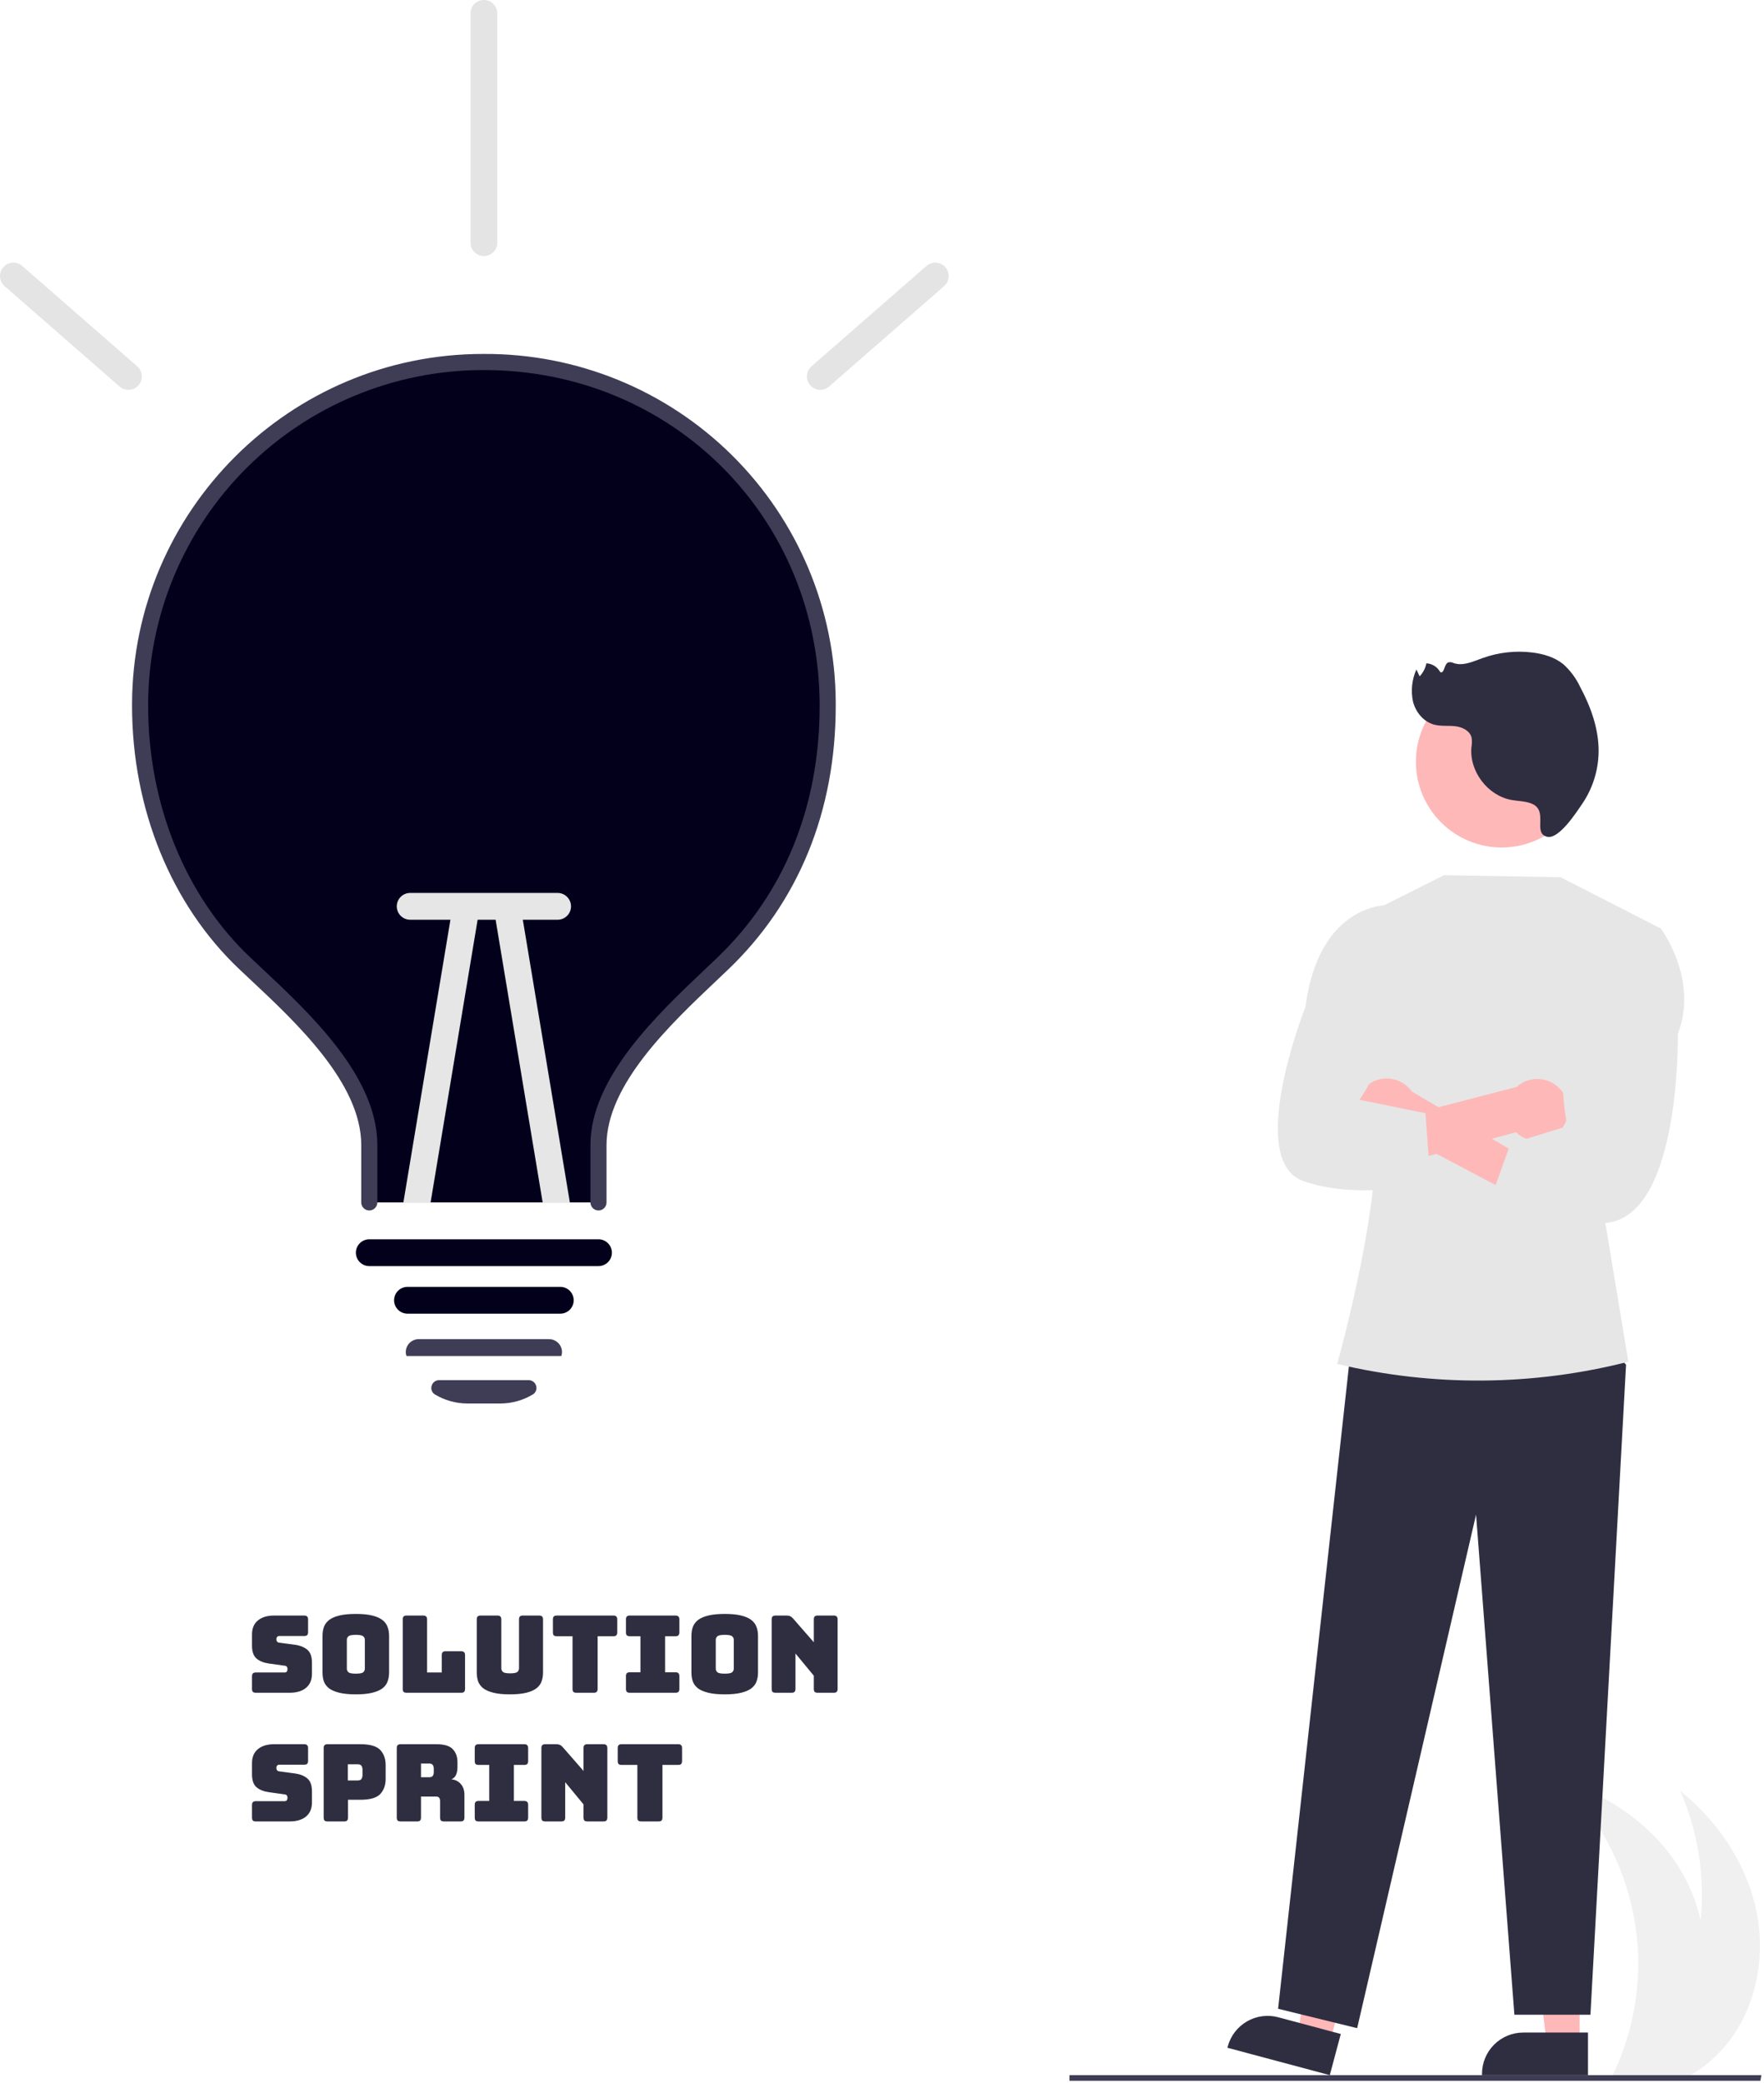 <svg width="658" height="777" viewBox="0 0 658 777" fill="none" xmlns="http://www.w3.org/2000/svg">
<path d="M645.501 760.668C641.785 765.676 637.178 769.958 631.911 773.298C630.791 774.008 629.641 774.678 628.471 775.298H600.942C601.271 774.638 601.592 773.968 601.902 773.298C610.437 755.285 613.114 735.051 609.555 715.439C605.997 695.827 596.381 677.823 582.061 663.958C598.701 669.098 614.081 679.118 624.141 693.328C629.03 700.248 632.506 708.063 634.371 716.328C636.034 699.8 633.392 683.123 626.701 667.918C640.211 678.908 650.732 693.958 654.742 710.898C658.751 727.848 655.842 746.658 645.501 760.668Z" fill="#F0F0F0"/>
<path d="M656.654 776.139H398.916V774.033H657.036L656.654 776.139Z" fill="#3F3D56"/>
<path d="M308.748 263.269C308.748 301.909 295.248 334.899 269.558 359.449C251.328 376.879 223.248 401.309 223.248 427.139V448.509H137.748V427.139C137.748 401.039 109.558 376.559 91.438 359.449C66.328 335.759 52.248 300.529 52.248 263.269V262.479C52.358 228.469 65.973 195.895 90.098 171.922C114.223 147.949 146.883 134.541 180.893 134.645C214.903 134.75 247.48 148.36 271.456 172.481C295.433 196.602 308.847 229.259 308.748 263.269Z" fill="#03001C"/>
<path d="M223.247 451.51C222.451 451.51 221.688 451.194 221.126 450.631C220.563 450.069 220.247 449.306 220.247 448.51V427.136C220.247 402.011 245.026 378.556 263.12 361.43C264.62 360.008 266.081 358.63 267.483 357.285C292.512 333.357 305.742 300.848 305.742 263.271C305.742 193.042 250.729 138.028 180.5 138.028H180.146C147.096 138.065 115.404 151.187 92.001 174.524C68.598 197.861 55.387 229.516 55.257 262.566V263.266C55.257 300.066 69.196 334.329 93.502 357.273C94.733 358.436 96.012 359.633 97.325 360.862C115.652 378.021 140.752 401.52 140.752 427.137V448.51C140.752 449.306 140.436 450.069 139.873 450.631C139.311 451.194 138.548 451.51 137.752 451.51C136.956 451.51 136.193 451.194 135.631 450.631C135.068 450.069 134.752 449.306 134.752 448.51V427.136C134.752 404.121 110.752 381.65 93.224 365.236C91.905 364.002 90.625 362.8 89.383 361.631C63.883 337.559 49.257 301.707 49.257 263.267V262.547C49.457 190.502 108.142 132.024 180.137 132.024H180.508C215.134 131.844 248.412 145.426 273.023 169.783C297.635 194.139 311.562 227.275 311.742 261.9C311.745 262.357 311.745 262.814 311.742 263.271C311.742 302.526 297.871 336.535 271.63 361.622C270.221 362.969 268.754 364.358 267.244 365.787C249.944 382.164 226.244 404.593 226.244 427.136V448.51C226.244 449.306 225.928 450.069 225.365 450.631C224.803 451.194 224.04 451.51 223.244 451.51H223.247Z" fill="#3F3D56"/>
<path d="M208.999 490.005H151.999C150.673 490.005 149.401 489.478 148.464 488.541C147.526 487.603 146.999 486.331 146.999 485.005C146.999 483.679 147.526 482.407 148.464 481.469C149.401 480.532 150.673 480.005 151.999 480.005H208.999C210.325 480.005 211.597 480.532 212.535 481.469C213.472 482.407 213.999 483.679 213.999 485.005C213.999 486.331 213.472 487.603 212.535 488.541C211.597 489.478 210.325 490.005 208.999 490.005Z" fill="#03001C"/>
<path d="M186.628 523.505H174.361C170.1 523.508 165.919 522.349 162.267 520.154C161.725 519.838 161.306 519.35 161.076 518.767C160.846 518.184 160.819 517.54 160.998 516.94C161.163 516.323 161.527 515.779 162.034 515.391C162.541 515.004 163.162 514.795 163.8 514.798H197.189C197.827 514.795 198.448 515.004 198.955 515.391C199.462 515.779 199.826 516.323 199.991 516.94C200.171 517.54 200.143 518.184 199.913 518.767C199.683 519.35 199.264 519.838 198.722 520.154C195.07 522.349 190.889 523.508 186.628 523.505Z" fill="#3F3D56"/>
<path d="M209.009 505.799L151.671 505.792L151.493 505.412C151.324 504.711 151.317 503.982 151.473 503.278C151.629 502.575 151.944 501.917 152.393 501.353C152.848 500.776 153.429 500.309 154.092 499.989C154.754 499.669 155.48 499.503 156.216 499.505H204.773C205.509 499.503 206.236 499.669 206.898 499.989C207.56 500.31 208.141 500.776 208.597 501.354C209.042 501.909 209.356 502.559 209.514 503.253C209.671 503.947 209.669 504.668 209.508 505.361L209.418 505.748L209.009 505.799Z" fill="#3F3D56"/>
<path d="M47.899 145.411C46.69 145.412 45.523 144.974 44.613 144.178L1.674 106.697C0.69 105.821 0.092 104.592 0.01 103.277C-0.073 101.962 0.367 100.668 1.233 99.675C2.1 98.683 3.323 98.073 4.637 97.977C5.95 97.881 7.249 98.308 8.25 99.164L51.189 136.645C51.956 137.314 52.5 138.202 52.749 139.189C52.998 140.176 52.94 141.216 52.583 142.169C52.225 143.122 51.585 143.943 50.748 144.523C49.911 145.102 48.917 145.412 47.899 145.412V145.411Z" fill="#E4E4E4"/>
<path d="M305.977 145.411C304.959 145.411 303.965 145.101 303.128 144.522C302.291 143.942 301.651 143.121 301.294 142.168C300.936 141.215 300.878 140.175 301.127 139.188C301.376 138.201 301.92 137.313 302.687 136.644L345.625 99.16C346.626 98.304 347.925 97.877 349.239 97.973C350.552 98.069 351.775 98.679 352.642 99.671C353.508 100.664 353.948 101.958 353.865 103.273C353.783 104.588 353.185 105.817 352.201 106.693L309.262 144.174C308.353 144.971 307.186 145.411 305.977 145.411Z" fill="#E4E4E4"/>
<path d="M223.247 472.26H137.747C136.421 472.26 135.149 471.733 134.212 470.796C133.274 469.858 132.747 468.586 132.747 467.26C132.747 465.934 133.274 464.662 134.212 463.724C135.149 462.787 136.421 462.26 137.747 462.26H223.247C224.573 462.26 225.845 462.787 226.783 463.724C227.72 464.662 228.247 465.934 228.247 467.26C228.247 468.586 227.72 469.858 226.783 470.796C225.845 471.733 224.573 472.26 223.247 472.26Z" fill="#03001C"/>
<path d="M178.398 341.639L160.618 448.509H150.468L168.528 339.999C168.746 338.691 169.474 337.522 170.553 336.75C171.633 335.978 172.974 335.667 174.283 335.884C175.592 336.102 176.761 336.83 177.533 337.91C178.304 338.989 178.616 340.331 178.398 341.639Z" fill="#E6E6E6"/>
<path d="M212.568 448.509H202.418L184.638 341.639C184.421 340.331 184.732 338.989 185.504 337.91C186.275 336.83 187.444 336.102 188.753 335.884C190.062 335.667 191.404 335.978 192.483 336.75C193.562 337.522 194.291 338.691 194.508 339.999L212.568 448.509Z" fill="#E6E6E6"/>
<path d="M148.003 338.069C148.003 336.743 148.529 335.472 149.467 334.534C150.405 333.596 151.677 333.069 153.003 333.069H207.996C209.322 333.069 210.593 333.596 211.531 334.534C212.469 335.472 212.996 336.743 212.996 338.069C212.996 339.396 212.469 340.667 211.531 341.605C210.593 342.543 209.322 343.069 207.996 343.069H153.003C151.677 343.069 150.405 342.543 149.467 341.605C148.529 340.667 148.003 339.396 148.003 338.069Z" fill="#E6E6E6"/>
<path d="M180.499 95.5C179.173 95.5 177.901 94.973 176.964 94.035C176.026 93.098 175.499 91.826 175.499 90.5V5C175.499 3.674 176.026 2.402 176.964 1.464C177.901 0.527 179.173 0 180.499 0C181.825 0 183.097 0.527 184.035 1.464C184.972 2.402 185.499 3.674 185.499 5V90.5C185.499 91.826 184.972 93.098 184.035 94.035C183.097 94.973 181.825 95.5 180.499 95.5Z" fill="#E4E4E4"/>
<path d="M589.219 762.149H576.961L571.129 714.861H589.221L589.219 762.149Z" fill="#FEB8B8"/>
<path d="M592.346 774.033H552.815V773.533C552.815 769.453 554.436 765.539 557.322 762.654C560.207 759.769 564.12 758.148 568.2 758.147H592.346L592.346 774.033Z" fill="#2F2E41"/>
<path d="M496.082 761.745L484.238 758.578L490.818 711.388L508.298 716.062L496.082 761.745Z" fill="#FEB8B8"/>
<path d="M496.033 774.033L457.844 763.821L457.973 763.338C459.027 759.396 461.604 756.034 465.137 753.991C468.67 751.949 472.87 751.394 476.812 752.448L500.137 758.685L496.033 774.033Z" fill="#2F2E41"/>
<path d="M596.272 497.137L606.541 509.068L593.261 751.51H564.892L550.592 564.959L506.243 756.513L476.751 749.28L503.567 505.98L596.272 497.137Z" fill="#2F2E41"/>
<path d="M510.423 340.612L538.669 326.44L582.106 327.204L619.486 346.331L598.218 452.549L607.405 507.929C571.897 516.984 534.722 517.29 499.07 508.821L498.786 508.753C498.786 508.753 519.9 433.837 510.912 410.974L510.423 340.612Z" fill="#E6E6E6"/>
<path d="M592.139 284.004C592.108 275.529 588.715 267.413 582.706 261.437C576.696 255.46 568.561 252.113 560.086 252.129C551.611 252.144 543.488 255.522 537.501 261.52C531.514 267.519 528.151 275.647 528.151 284.122C528.151 292.598 531.514 300.726 537.501 306.725C543.488 312.723 551.611 316.101 560.086 316.116C568.561 316.132 576.696 312.785 582.706 306.808C588.715 300.832 592.108 292.716 592.139 284.241V284.004Z" fill="#FEB8B8"/>
<path d="M506.525 418.053C507.133 419.614 508.076 421.024 509.287 422.181C510.499 423.339 511.949 424.217 513.536 424.753C515.124 425.29 516.81 425.472 518.475 425.286C520.14 425.101 521.745 424.553 523.175 423.68L580.528 453.998L582.385 440.027L526.655 407.164C525.03 404.858 522.615 403.229 519.869 402.584C517.122 401.94 514.235 402.325 511.753 403.667C509.272 405.009 507.369 407.215 506.405 409.867C505.442 412.518 505.484 415.431 506.524 418.053H506.525Z" fill="#FEB8B8"/>
<path d="M582.954 420.468C582.019 421.859 580.791 423.027 579.356 423.892C577.92 424.757 576.313 425.296 574.647 425.472C572.98 425.649 571.295 425.457 569.711 424.912C568.127 424.367 566.681 423.48 565.476 422.316L502.876 439.351L503.421 421.613L565.692 405.44C567.783 403.545 570.495 402.483 573.317 402.455C576.138 402.427 578.871 403.435 580.999 405.288C583.127 407.14 584.501 409.709 584.861 412.507C585.221 415.306 584.542 418.139 582.953 420.47L582.954 420.468Z" fill="#FEB8B8"/>
<path d="M607.28 347.1L619.485 346.335C619.485 346.335 633.775 365.19 625.849 385.651C625.849 385.651 627.222 459.151 595.573 456.131C563.924 453.111 553.923 453.112 553.923 453.112L563.423 426.612L584.676 420.05C584.676 420.05 578.126 391.156 590.525 379.134L607.28 347.1Z" fill="#E6E6E6"/>
<path d="M519.148 346.455L517.423 337.612C517.423 337.612 491.983 337.012 486.953 375.563C486.953 375.563 464.076 433.255 486.499 440.684C508.922 448.113 533.588 440.684 533.588 440.684L531.731 415.24L507.061 410.207C507.061 410.207 519.806 393.718 512.866 379.415L519.148 346.455Z" fill="#E6E6E6"/>
<path d="M571.223 299.715C568.87 298.791 566.264 298.839 563.777 298.384C554.883 296.745 548.024 287.677 548.869 278.674C549.081 277.507 549.101 276.314 548.927 275.141C548.311 272.572 545.455 271.193 542.832 270.885C540.209 270.578 537.499 270.971 534.947 270.288C531.007 269.233 528.064 265.64 527.066 261.685C526.216 257.664 526.66 253.477 528.333 249.722L529.557 252.274C530.831 250.923 531.699 249.242 532.064 247.422C533.133 247.479 534.169 247.81 535.074 248.383C535.979 248.956 536.721 249.752 537.23 250.694C538.811 251.4 538.618 247.788 540.194 247.073C540.904 246.902 541.652 246.999 542.294 247.346C545.767 248.512 549.45 246.763 552.891 245.511C558.852 243.348 565.238 242.618 571.533 243.38C575.716 243.891 579.938 245.127 583.193 247.8C585.765 250.13 587.856 252.941 589.349 256.074C593.366 263.582 596.392 271.866 596.31 280.383C596.228 287.356 594.083 294.148 590.145 299.903C588.093 302.889 581.466 313.246 577.061 312.106C571.527 310.676 577.847 302.313 571.223 299.715Z" fill="#2F2E41"/>
<g filter="url(#filter0_ddd_1_102)">
<path d="M108.08 619.4H95.44C94.933 619.4 94.56 619.293 94.32 619.08C94.107 618.84 94 618.467 94 617.96V613.28C94 612.773 94.107 612.413 94.32 612.2C94.56 611.96 94.933 611.84 95.44 611.84H106.2C106.547 611.84 106.8 611.733 106.96 611.52C107.147 611.28 107.24 611 107.24 610.68C107.24 610.227 107.147 609.893 106.96 609.68C106.8 609.467 106.547 609.347 106.2 609.32L100.2 608.48C98.333 608.213 96.827 607.6 95.68 606.64C94.56 605.68 94 604.08 94 601.84V597.64C94 595.373 94.733 593.64 96.2 592.44C97.667 591.213 99.693 590.6 102.28 590.6H113.48C113.987 590.6 114.347 590.72 114.56 590.96C114.8 591.173 114.92 591.533 114.92 592.04V596.8C114.92 597.307 114.8 597.68 114.56 597.92C114.347 598.133 113.987 598.24 113.48 598.24H104.16C103.813 598.24 103.547 598.36 103.36 598.6C103.173 598.813 103.08 599.093 103.08 599.44C103.08 599.787 103.173 600.08 103.36 600.32C103.547 600.56 103.813 600.693 104.16 600.72L110.12 601.52C111.987 601.787 113.493 602.4 114.64 603.36C115.787 604.32 116.36 605.92 116.36 608.16V612.36C116.36 614.627 115.613 616.373 114.12 617.6C112.653 618.8 110.64 619.4 108.08 619.4ZM145.136 611.84C145.136 613.067 144.949 614.187 144.576 615.2C144.229 616.187 143.589 617.04 142.656 617.76C141.749 618.453 140.482 619 138.856 619.4C137.256 619.8 135.216 620 132.736 620C130.256 620 128.202 619.8 126.576 619.4C124.949 619 123.669 618.453 122.736 617.76C121.829 617.04 121.189 616.187 120.816 615.2C120.469 614.187 120.296 613.067 120.296 611.84V598.2C120.296 596.973 120.469 595.867 120.816 594.88C121.189 593.867 121.829 593 122.736 592.28C123.669 591.56 124.949 591 126.576 590.6C128.202 590.2 130.256 590 132.736 590C135.216 590 137.256 590.2 138.856 590.6C140.482 591 141.749 591.56 142.656 592.28C143.589 593 144.229 593.867 144.576 594.88C144.949 595.867 145.136 596.973 145.136 598.2V611.84ZM129.376 610.4C129.376 610.933 129.576 611.387 129.976 611.76C130.376 612.107 131.296 612.28 132.736 612.28C134.176 612.28 135.096 612.107 135.496 611.76C135.896 611.387 136.096 610.933 136.096 610.4V599.64C136.096 599.133 135.896 598.707 135.496 598.36C135.096 597.987 134.176 597.8 132.736 597.8C131.296 597.8 130.376 597.987 129.976 598.36C129.576 598.707 129.376 599.133 129.376 599.64V610.4ZM172.028 619.4H151.668C151.161 619.4 150.788 619.293 150.548 619.08C150.334 618.84 150.228 618.467 150.228 617.96V592.04C150.228 591.533 150.334 591.173 150.548 590.96C150.788 590.72 151.161 590.6 151.668 590.6H157.868C158.374 590.6 158.734 590.72 158.948 590.96C159.188 591.173 159.308 591.533 159.308 592.04V611.84H164.788V605.36C164.788 604.853 164.894 604.493 165.108 604.28C165.348 604.04 165.721 603.92 166.228 603.92H172.028C172.534 603.92 172.894 604.04 173.108 604.28C173.348 604.493 173.468 604.853 173.468 605.36V617.96C173.468 618.467 173.348 618.84 173.108 619.08C172.894 619.293 172.534 619.4 172.028 619.4ZM202.56 611.84C202.56 613.067 202.374 614.187 202 615.2C201.654 616.187 201.014 617.04 200.08 617.76C199.174 618.453 197.92 619 196.32 619.4C194.72 619.8 192.68 620 190.2 620C187.72 620 185.68 619.8 184.08 619.4C182.48 619 181.214 618.453 180.28 617.76C179.374 617.04 178.734 616.187 178.36 615.2C178.014 614.187 177.84 613.067 177.84 611.84V592.04C177.84 591.533 177.947 591.173 178.16 590.96C178.4 590.72 178.774 590.6 179.28 590.6H185.56C186.067 590.6 186.427 590.72 186.64 590.96C186.88 591.173 187 591.533 187 592.04V610.28C187 610.813 187.2 611.267 187.6 611.64C188 611.987 188.894 612.16 190.28 612.16C191.694 612.16 192.6 611.987 193 611.64C193.4 611.267 193.6 610.813 193.6 610.28V592.04C193.6 591.533 193.707 591.173 193.92 590.96C194.16 590.72 194.534 590.6 195.04 590.6H201.12C201.627 590.6 201.987 590.72 202.2 590.96C202.44 591.173 202.56 591.533 202.56 592.04V611.84ZM221.484 619.4H215.004C214.497 619.4 214.124 619.293 213.884 619.08C213.671 618.84 213.564 618.467 213.564 617.96V598.32H207.684C207.177 598.32 206.804 598.213 206.564 598C206.351 597.76 206.244 597.387 206.244 596.88V592.04C206.244 591.533 206.351 591.173 206.564 590.96C206.804 590.72 207.177 590.6 207.684 590.6H228.804C229.311 590.6 229.671 590.72 229.884 590.96C230.124 591.173 230.244 591.533 230.244 592.04V596.88C230.244 597.387 230.124 597.76 229.884 598C229.671 598.213 229.311 598.32 228.804 598.32H222.924V617.96C222.924 618.467 222.804 618.84 222.564 619.08C222.351 619.293 221.991 619.4 221.484 619.4ZM234.934 619.4C234.427 619.4 234.054 619.293 233.814 619.08C233.601 618.84 233.494 618.467 233.494 617.96V613.2C233.494 612.693 233.601 612.333 233.814 612.12C234.054 611.88 234.427 611.76 234.934 611.76H238.894V598.32H234.934C234.427 598.32 234.054 598.213 233.814 598C233.601 597.76 233.494 597.387 233.494 596.88V592.04C233.494 591.533 233.601 591.173 233.814 590.96C234.054 590.72 234.427 590.6 234.934 590.6H251.974C252.481 590.6 252.841 590.72 253.054 590.96C253.294 591.173 253.414 591.533 253.414 592.04V596.88C253.414 597.387 253.294 597.76 253.054 598C252.841 598.213 252.481 598.32 251.974 598.32H248.094V611.76H251.974C252.481 611.76 252.841 611.88 253.054 612.12C253.294 612.333 253.414 612.693 253.414 613.2V617.96C253.414 618.467 253.294 618.84 253.054 619.08C252.841 619.293 252.481 619.4 251.974 619.4H234.934ZM282.753 611.84C282.753 613.067 282.566 614.187 282.193 615.2C281.846 616.187 281.206 617.04 280.273 617.76C279.366 618.453 278.099 619 276.473 619.4C274.873 619.8 272.833 620 270.353 620C267.873 620 265.819 619.8 264.193 619.4C262.566 619 261.286 618.453 260.353 617.76C259.446 617.04 258.806 616.187 258.433 615.2C258.086 614.187 257.913 613.067 257.913 611.84V598.2C257.913 596.973 258.086 595.867 258.433 594.88C258.806 593.867 259.446 593 260.353 592.28C261.286 591.56 262.566 591 264.193 590.6C265.819 590.2 267.873 590 270.353 590C272.833 590 274.873 590.2 276.473 590.6C278.099 591 279.366 591.56 280.273 592.28C281.206 593 281.846 593.867 282.193 594.88C282.566 595.867 282.753 596.973 282.753 598.2V611.84ZM266.993 610.4C266.993 610.933 267.193 611.387 267.593 611.76C267.993 612.107 268.913 612.28 270.353 612.28C271.793 612.28 272.713 612.107 273.113 611.76C273.513 611.387 273.713 610.933 273.713 610.4V599.64C273.713 599.133 273.513 598.707 273.113 598.36C272.713 597.987 271.793 597.8 270.353 597.8C268.913 597.8 267.993 597.987 267.593 598.36C267.193 598.707 266.993 599.133 266.993 599.64V610.4ZM295.285 619.4H289.285C288.778 619.4 288.405 619.293 288.165 619.08C287.952 618.84 287.845 618.467 287.845 617.96V592.04C287.845 591.533 287.952 591.173 288.165 590.96C288.405 590.72 288.778 590.6 289.285 590.6H293.445C293.952 590.6 294.378 590.68 294.725 590.84C295.098 591 295.458 591.28 295.805 591.68L303.565 600.56V592.04C303.565 591.533 303.672 591.173 303.885 590.96C304.125 590.72 304.498 590.6 305.005 590.6H311.005C311.512 590.6 311.872 590.72 312.085 590.96C312.325 591.173 312.445 591.533 312.445 592.04V617.96C312.445 618.467 312.325 618.84 312.085 619.08C311.872 619.293 311.512 619.4 311.005 619.4H305.005C304.498 619.4 304.125 619.293 303.885 619.08C303.672 618.84 303.565 618.467 303.565 617.96V613.04L296.725 604.76V617.96C296.725 618.467 296.605 618.84 296.365 619.08C296.152 619.293 295.792 619.4 295.285 619.4ZM108.08 667.4H95.44C94.933 667.4 94.56 667.293 94.32 667.08C94.107 666.84 94 666.467 94 665.96V661.28C94 660.773 94.107 660.413 94.32 660.2C94.56 659.96 94.933 659.84 95.44 659.84H106.2C106.547 659.84 106.8 659.733 106.96 659.52C107.147 659.28 107.24 659 107.24 658.68C107.24 658.227 107.147 657.893 106.96 657.68C106.8 657.467 106.547 657.347 106.2 657.32L100.2 656.48C98.333 656.213 96.827 655.6 95.68 654.64C94.56 653.68 94 652.08 94 649.84V645.64C94 643.373 94.733 641.64 96.2 640.44C97.667 639.213 99.693 638.6 102.28 638.6H113.48C113.987 638.6 114.347 638.72 114.56 638.96C114.8 639.173 114.92 639.533 114.92 640.04V644.8C114.92 645.307 114.8 645.68 114.56 645.92C114.347 646.133 113.987 646.24 113.48 646.24H104.16C103.813 646.24 103.547 646.36 103.36 646.6C103.173 646.813 103.08 647.093 103.08 647.44C103.08 647.787 103.173 648.08 103.36 648.32C103.547 648.56 103.813 648.693 104.16 648.72L110.12 649.52C111.987 649.787 113.493 650.4 114.64 651.36C115.787 652.32 116.36 653.92 116.36 656.16V660.36C116.36 662.627 115.613 664.373 114.12 665.6C112.653 666.8 110.64 667.4 108.08 667.4ZM128.376 667.4H122.176C121.669 667.4 121.296 667.293 121.056 667.08C120.842 666.84 120.736 666.467 120.736 665.96V640.04C120.736 639.533 120.842 639.173 121.056 638.96C121.296 638.72 121.669 638.6 122.176 638.6H134.416C138.042 638.6 140.522 639.32 141.856 640.76C143.189 642.2 143.856 644.08 143.856 646.4V651.52C143.856 653.84 143.189 655.72 141.856 657.16C140.522 658.6 138.042 659.32 134.416 659.32H129.816V665.96C129.816 666.467 129.696 666.84 129.456 667.08C129.242 667.293 128.882 667.4 128.376 667.4ZM129.736 646.08V652.12H133.336C134.109 652.12 134.616 651.92 134.856 651.52C135.096 651.12 135.216 650.667 135.216 650.16V648.04C135.216 647.533 135.096 647.08 134.856 646.68C134.616 646.28 134.109 646.08 133.336 646.08H129.736ZM157.041 645.8V650.92H160.041C160.735 650.92 161.201 650.747 161.441 650.4C161.681 650.027 161.801 649.573 161.801 649.04V647.68C161.801 647.147 161.681 646.707 161.441 646.36C161.201 645.987 160.735 645.8 160.041 645.8H157.041ZM155.601 667.4H149.441C148.935 667.4 148.561 667.293 148.321 667.08C148.108 666.84 148.001 666.467 148.001 665.96V640.04C148.001 639.533 148.108 639.173 148.321 638.96C148.561 638.72 148.935 638.6 149.441 638.6H162.761C165.748 638.6 167.801 639.227 168.921 640.48C170.068 641.707 170.641 643.307 170.641 645.28V647.12C170.641 648.24 170.468 649.2 170.121 650C169.801 650.773 169.228 651.333 168.401 651.68C169.841 651.84 171.001 652.427 171.881 653.44C172.788 654.453 173.241 655.8 173.241 657.48V665.96C173.241 666.467 173.121 666.84 172.881 667.08C172.668 667.293 172.308 667.4 171.801 667.4H165.601C165.095 667.4 164.721 667.293 164.481 667.08C164.268 666.84 164.161 666.467 164.161 665.96V659.84C164.161 659.253 164.041 658.827 163.801 658.56C163.588 658.267 163.201 658.12 162.641 658.12H157.041V665.96C157.041 666.467 156.921 666.84 156.681 667.08C156.468 667.293 156.108 667.4 155.601 667.4ZM178.528 667.4C178.021 667.4 177.648 667.293 177.408 667.08C177.194 666.84 177.088 666.467 177.088 665.96V661.2C177.088 660.693 177.194 660.333 177.408 660.12C177.648 659.88 178.021 659.76 178.528 659.76H182.488V646.32H178.528C178.021 646.32 177.648 646.213 177.408 646C177.194 645.76 177.088 645.387 177.088 644.88V640.04C177.088 639.533 177.194 639.173 177.408 638.96C177.648 638.72 178.021 638.6 178.528 638.6H195.568C196.074 638.6 196.434 638.72 196.648 638.96C196.888 639.173 197.008 639.533 197.008 640.04V644.88C197.008 645.387 196.888 645.76 196.648 646C196.434 646.213 196.074 646.32 195.568 646.32H191.688V659.76H195.568C196.074 659.76 196.434 659.88 196.648 660.12C196.888 660.333 197.008 660.693 197.008 661.2V665.96C197.008 666.467 196.888 666.84 196.648 667.08C196.434 667.293 196.074 667.4 195.568 667.4H178.528ZM209.387 667.4H203.387C202.88 667.4 202.507 667.293 202.267 667.08C202.053 666.84 201.947 666.467 201.947 665.96V640.04C201.947 639.533 202.053 639.173 202.267 638.96C202.507 638.72 202.88 638.6 203.387 638.6H207.547C208.053 638.6 208.48 638.68 208.827 638.84C209.2 639 209.56 639.28 209.907 639.68L217.667 648.56V640.04C217.667 639.533 217.773 639.173 217.987 638.96C218.227 638.72 218.6 638.6 219.107 638.6H225.107C225.613 638.6 225.973 638.72 226.187 638.96C226.427 639.173 226.547 639.533 226.547 640.04V665.96C226.547 666.467 226.427 666.84 226.187 667.08C225.973 667.293 225.613 667.4 225.107 667.4H219.107C218.6 667.4 218.227 667.293 217.987 667.08C217.773 666.84 217.667 666.467 217.667 665.96V661.04L210.827 652.76V665.96C210.827 666.467 210.707 666.84 210.467 667.08C210.253 667.293 209.893 667.4 209.387 667.4ZM245.664 667.4H239.184C238.677 667.4 238.304 667.293 238.064 667.08C237.85 666.84 237.744 666.467 237.744 665.96V646.32H231.864C231.357 646.32 230.984 646.213 230.744 646C230.53 645.76 230.424 645.387 230.424 644.88V640.04C230.424 639.533 230.53 639.173 230.744 638.96C230.984 638.72 231.357 638.6 231.864 638.6H252.984C253.49 638.6 253.85 638.72 254.064 638.96C254.304 639.173 254.424 639.533 254.424 640.04V644.88C254.424 645.387 254.304 645.76 254.064 646C253.85 646.213 253.49 646.32 252.984 646.32H247.104V665.96C247.104 666.467 246.984 666.84 246.744 667.08C246.53 667.293 246.17 667.4 245.664 667.4Z" fill="#2F2E41"/>
</g>
<defs>
<filter id="filter0_ddd_1_102" x="90" y="590" width="226.445" height="85.4" filterUnits="userSpaceOnUse" color-interpolation-filters="sRGB">
<feFlood flood-opacity="0" result="BackgroundImageFix"/>
<feColorMatrix in="SourceAlpha" type="matrix" values="0 0 0 0 0 0 0 0 0 0 0 0 0 0 0 0 0 0 127 0" result="hardAlpha"/>
<feOffset dy="4"/>
<feGaussianBlur stdDeviation="2"/>
<feComposite in2="hardAlpha" operator="out"/>
<feColorMatrix type="matrix" values="0 0 0 0 0 0 0 0 0 0 0 0 0 0 0 0 0 0 0.25 0"/>
<feBlend mode="normal" in2="BackgroundImageFix" result="effect1_dropShadow_1_102"/>
<feColorMatrix in="SourceAlpha" type="matrix" values="0 0 0 0 0 0 0 0 0 0 0 0 0 0 0 0 0 0 127 0" result="hardAlpha"/>
<feOffset dy="4"/>
<feGaussianBlur stdDeviation="2"/>
<feComposite in2="hardAlpha" operator="out"/>
<feColorMatrix type="matrix" values="0 0 0 0 0 0 0 0 0 0 0 0 0 0 0 0 0 0 0.25 0"/>
<feBlend mode="normal" in2="effect1_dropShadow_1_102" result="effect2_dropShadow_1_102"/>
<feColorMatrix in="SourceAlpha" type="matrix" values="0 0 0 0 0 0 0 0 0 0 0 0 0 0 0 0 0 0 127 0" result="hardAlpha"/>
<feOffset dy="4"/>
<feGaussianBlur stdDeviation="2"/>
<feComposite in2="hardAlpha" operator="out"/>
<feColorMatrix type="matrix" values="0 0 0 0 0 0 0 0 0 0 0 0 0 0 0 0 0 0 0.25 0"/>
<feBlend mode="normal" in2="effect2_dropShadow_1_102" result="effect3_dropShadow_1_102"/>
<feBlend mode="normal" in="SourceGraphic" in2="effect3_dropShadow_1_102" result="shape"/>
</filter>
</defs>
</svg>
